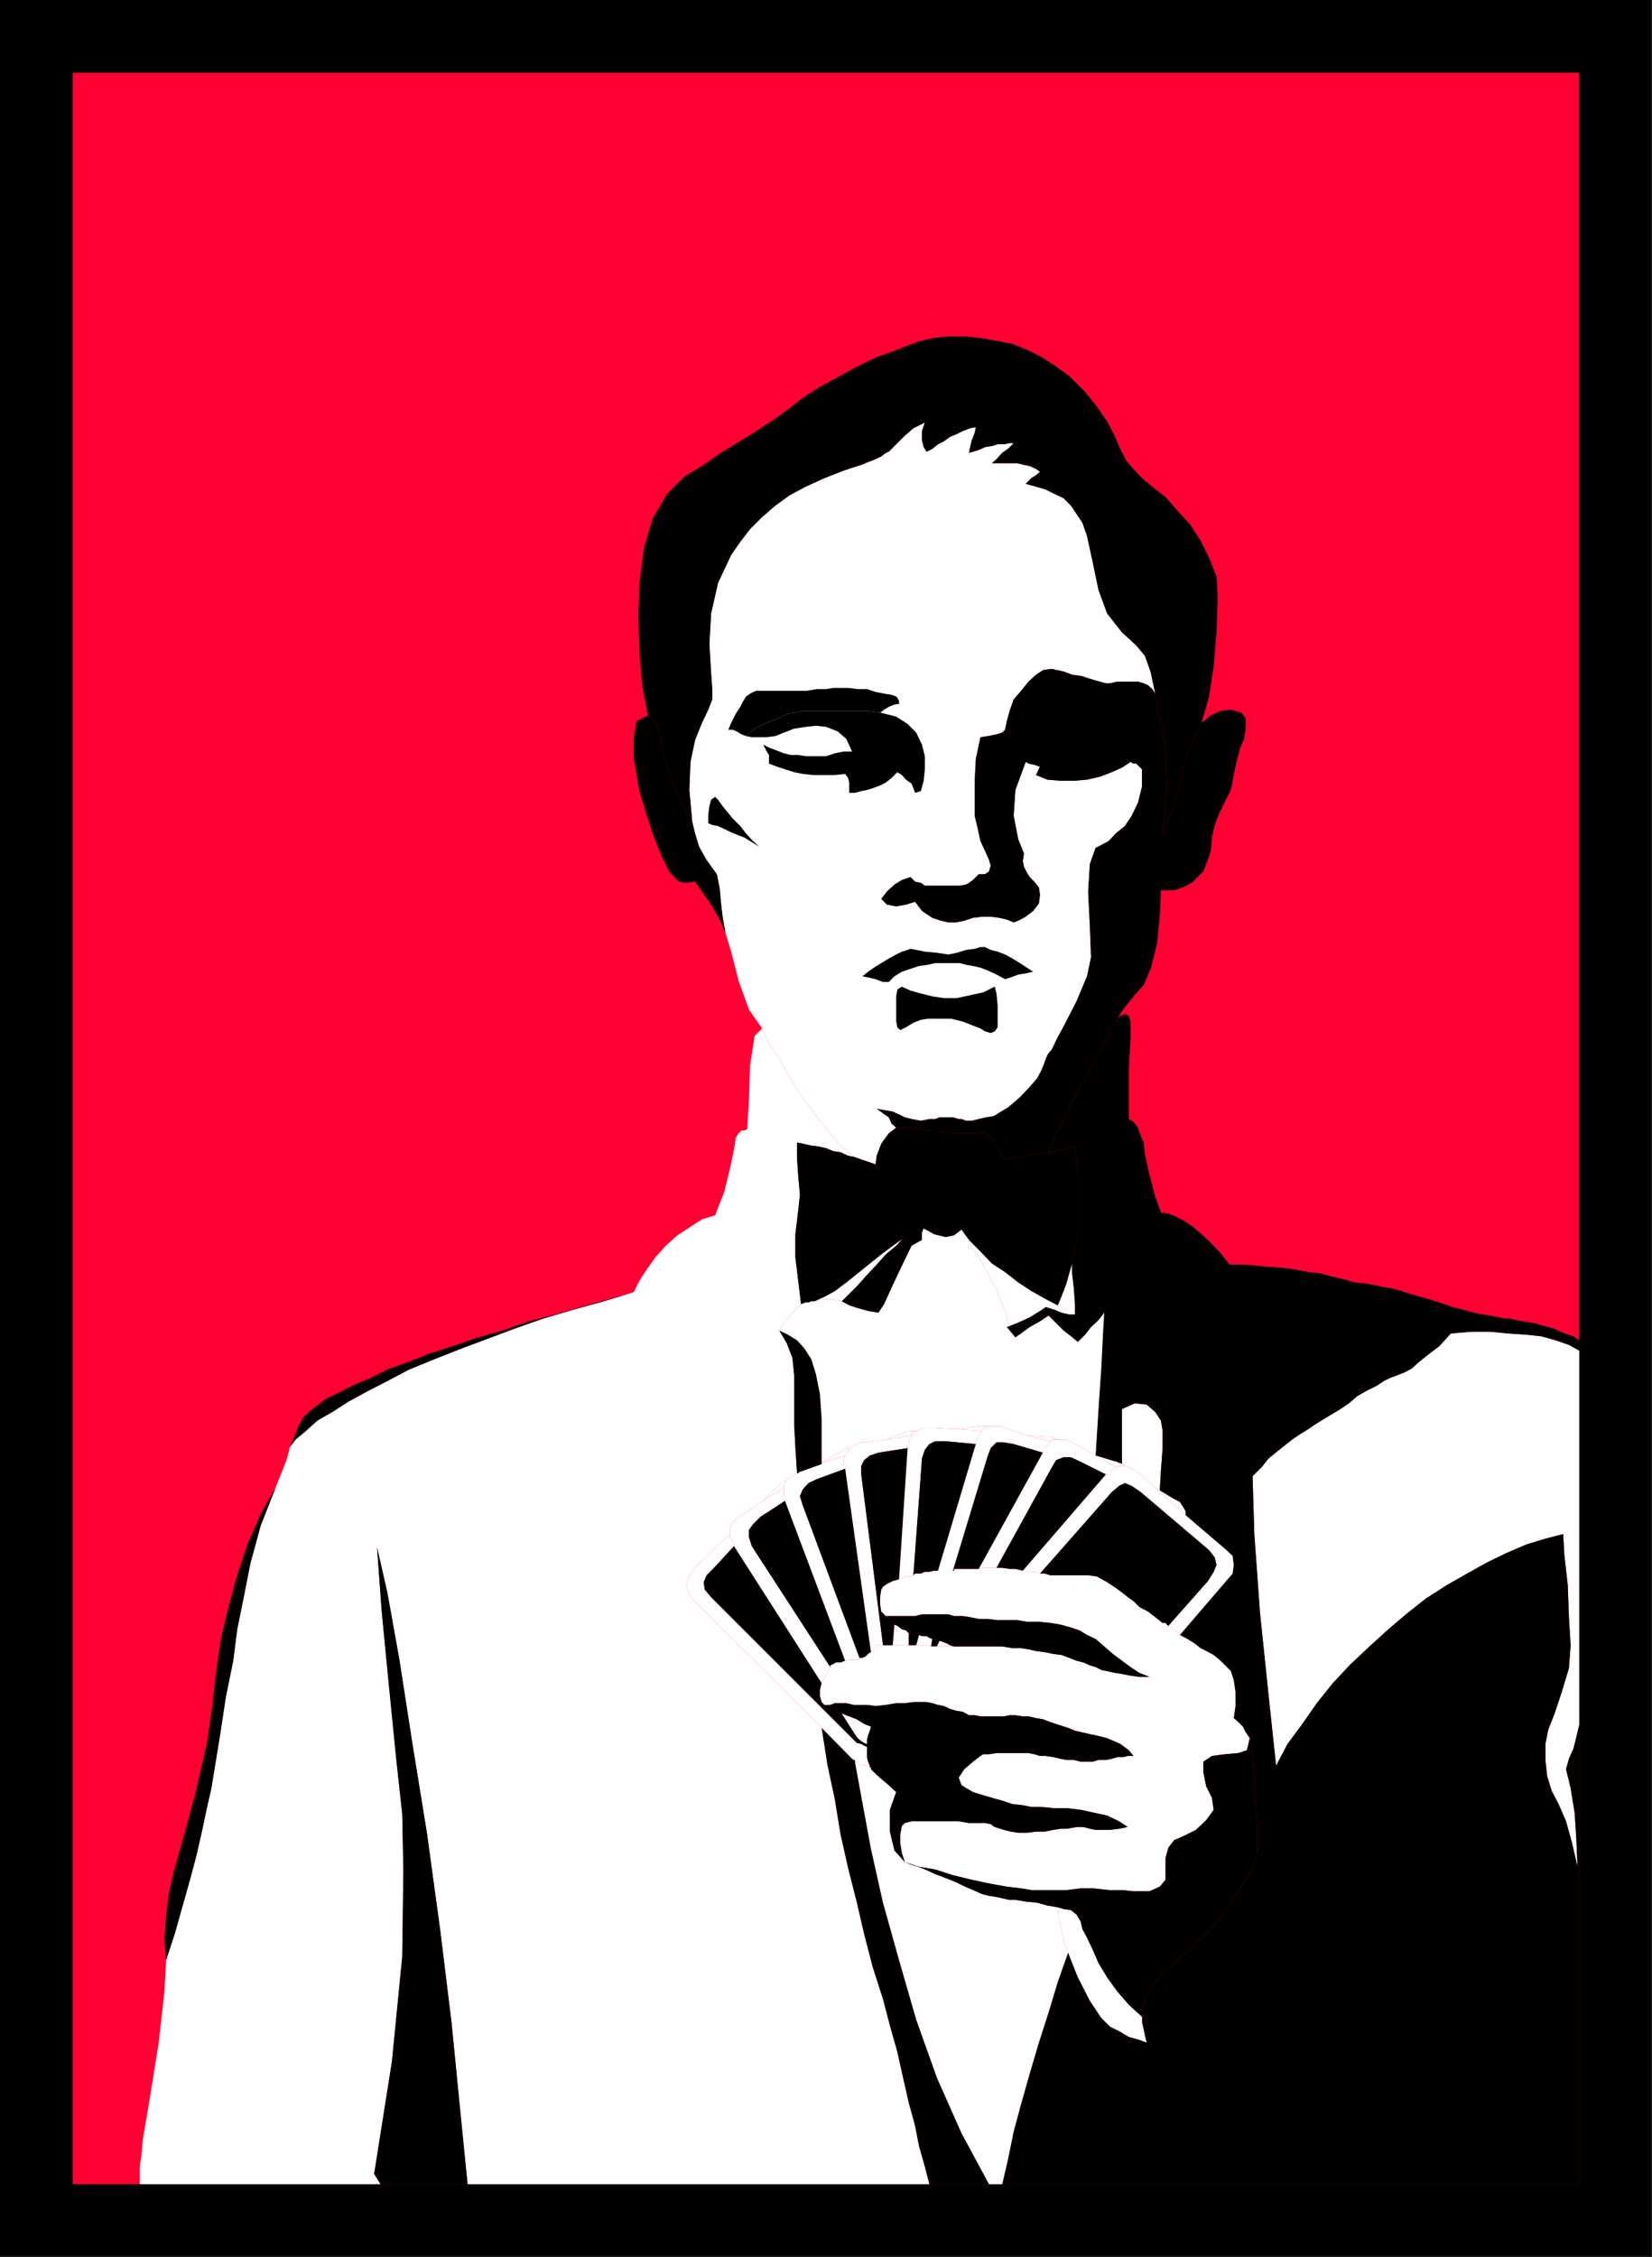 <?xml version="1.0" encoding="UTF-8" standalone="no"?>
<svg
   xmlns:ooo="http://xml.openoffice.org/svg/export"
   xmlns:dc="http://purl.org/dc/elements/1.1/"
   xmlns:cc="http://creativecommons.org/ns#"
   xmlns:rdf="http://www.w3.org/1999/02/22-rdf-syntax-ns#"
   xmlns:svg="http://www.w3.org/2000/svg"
   xmlns="http://www.w3.org/2000/svg"
   xmlns:sodipodi="http://sodipodi.sourceforge.net/DTD/sodipodi-0.dtd"
   xmlns:inkscape="http://www.inkscape.org/namespaces/inkscape"
   version="1.2"
   width="28.83mm"
   height="39.37mm"
   viewBox="0 0 2883 3937"
   preserveAspectRatio="xMidYMid"
   xml:space="preserve"
   id="svg213"
   sodipodi:docname="carddlr.svg"
   style="fill-rule:evenodd;stroke-width:28.222;stroke-linejoin:round"
   inkscape:version="0.92.5 (2060ec1f9f, 2020-04-08)"><rect x="0" y="0" width="2883" height="3937" fill="#333333" stroke="none"/><sodipodi:namedview
   pagecolor="#ffffff"
   bordercolor="#666666"
   borderopacity="1"
   objecttolerance="10"
   gridtolerance="10"
   guidetolerance="10"
   inkscape:pageopacity="0"
   inkscape:pageshadow="2"
   inkscape:window-width="664"
   inkscape:window-height="487"
   id="namedview215"
   showgrid="false"
   inkscape:zoom="0.2102413"
   inkscape:cx="54.500788"
   inkscape:cy="74.381101"
   inkscape:window-x="0"
   inkscape:window-y="0"
   inkscape:window-maximized="0"
   inkscape:current-layer="svg213" />
 <defs
   class="ClipPathGroup"
   id="defs8">
  <clipPath
   id="presentation_clip_path"
   clipPathUnits="userSpaceOnUse">
   <rect
   x="0"
   y="0"
   width="21000"
   height="29700"
   id="rect2" />
  </clipPath>
  <clipPath
   id="presentation_clip_path_shrink"
   clipPathUnits="userSpaceOnUse">
   <rect
   x="21"
   y="29"
   width="20958"
   height="29641"
   id="rect5" />
  </clipPath>
 </defs>
 <defs
   class="TextShapeIndex"
   id="defs12">
  <g
   ooo:slide="id1"
   ooo:id-list="id3"
   id="g10" />
 </defs>
 <defs
   class="EmbeddedBulletChars"
   id="defs44">
  <g
   id="bullet-char-template-57356"
   transform="matrix(4.8828125e-4,0,0,-4.8828125e-4,0,0)">
   <path
   d="M 580,1141 1163,571 580,0 -4,571 Z"
   id="path14"
   inkscape:connector-curvature="0" />
  </g>
  <g
   id="bullet-char-template-57354"
   transform="matrix(4.8828125e-4,0,0,-4.8828125e-4,0,0)">
   <path
   d="M 8,1128 H 1137 V 0 H 8 Z"
   id="path17"
   inkscape:connector-curvature="0" />
  </g>
  <g
   id="bullet-char-template-10146"
   transform="matrix(4.8828125e-4,0,0,-4.8828125e-4,0,0)">
   <path
   d="M 174,0 602,739 174,1481 1456,739 Z M 1358,739 309,1346 659,739 Z"
   id="path20"
   inkscape:connector-curvature="0" />
  </g>
  <g
   id="bullet-char-template-10132"
   transform="matrix(4.8828125e-4,0,0,-4.8828125e-4,0,0)">
   <path
   d="M 2015,739 1276,0 H 717 l 543,543 H 174 v 393 h 1086 l -543,545 h 557 z"
   id="path23"
   inkscape:connector-curvature="0" />
  </g>
  <g
   id="bullet-char-template-10007"
   transform="matrix(4.8828125e-4,0,0,-4.8828125e-4,0,0)">
   <path
   d="m 0,-2 c -7,16 -16,29 -25,39 l 381,530 c -94,256 -141,385 -141,387 0,25 13,38 40,38 9,0 21,-2 34,-5 21,4 42,12 65,25 l 27,-13 111,-251 280,301 64,-25 24,25 c 21,-10 41,-24 62,-43 C 886,937 835,863 770,784 769,783 710,716 594,584 L 774,223 c 0,-27 -21,-55 -63,-84 l 16,-20 C 717,90 699,76 672,76 641,76 570,178 457,381 L 164,-76 c -22,-34 -53,-51 -92,-51 -42,0 -63,17 -64,51 -7,9 -10,24 -10,44 0,9 1,19 2,30 z"
   id="path26"
   inkscape:connector-curvature="0" />
  </g>
  <g
   id="bullet-char-template-10004"
   transform="matrix(4.8828125e-4,0,0,-4.8828125e-4,0,0)">
   <path
   d="M 285,-33 C 182,-33 111,30 74,156 52,228 41,333 41,471 c 0,78 14,145 41,201 34,71 87,106 158,106 53,0 88,-31 106,-94 l 23,-176 c 8,-64 28,-97 59,-98 l 735,706 c 11,11 33,17 66,17 42,0 63,-15 63,-46 V 965 c 0,-36 -10,-64 -30,-84 L 442,47 C 390,-6 338,-33 285,-33 Z"
   id="path29"
   inkscape:connector-curvature="0" />
  </g>
  <g
   id="bullet-char-template-9679"
   transform="matrix(4.8828125e-4,0,0,-4.8828125e-4,0,0)">
   <path
   d="M 813,0 C 632,0 489,54 383,161 276,268 223,411 223,592 c 0,181 53,324 160,431 106,107 249,161 430,161 179,0 323,-54 432,-161 108,-107 162,-251 162,-431 0,-180 -54,-324 -162,-431 C 1136,54 992,0 813,0 Z"
   id="path32"
   inkscape:connector-curvature="0" />
  </g>
  <g
   id="bullet-char-template-8226"
   transform="matrix(4.8828125e-4,0,0,-4.8828125e-4,0,0)">
   <path
   d="m 346,457 c -73,0 -137,26 -191,78 -54,51 -81,114 -81,188 0,73 27,136 81,188 54,52 118,78 191,78 73,0 134,-26 185,-79 51,-51 77,-114 77,-187 0,-75 -25,-137 -76,-188 -50,-52 -112,-78 -186,-78 z"
   id="path35"
   inkscape:connector-curvature="0" />
  </g>
  <g
   id="bullet-char-template-8211"
   transform="matrix(4.8828125e-4,0,0,-4.8828125e-4,0,0)">
   <path
   d="M -4,459 H 1135 V 606 H -4 Z"
   id="path38"
   inkscape:connector-curvature="0" />
  </g>
  <g
   id="bullet-char-template-61548"
   transform="matrix(4.8828125e-4,0,0,-4.8828125e-4,0,0)">
   <path
   d="m 173,740 c 0,163 58,303 173,419 116,115 255,173 419,173 163,0 302,-58 418,-173 116,-116 174,-256 174,-419 0,-163 -58,-303 -174,-418 C 1067,206 928,148 765,148 601,148 462,206 346,322 231,437 173,577 173,740 Z"
   id="path41"
   inkscape:connector-curvature="0" />
  </g>
 </defs>
 <g
   id="g49"
   transform="translate(-9058,-12881)">
  <g
   id="id2"
   class="Master_Slide">
   <g
   id="bg-id2"
   class="Background" />
   <g
   id="bo-id2"
   class="BackgroundObjects" />
  </g>
 </g>
 <g
   class="SlideGroup"
   id="g211"
   transform="translate(-9058,-12881)">
  <g
   id="g209">
   <g
   id="container-id1">
    <g
   id="id1"
   class="Slide"
   clip-path="url(#presentation_clip_path)">
     <g
   class="Page"
   id="g205">
      <g
   class="Graphic"
   id="g203">
       <g
   id="id3">
        <rect
   class="BoundingBox"
   x="9058"
   y="12881"
   width="2883"
   height="3937"
   id="rect51"
   style="fill:none;stroke:none" />
        <defs
   id="defs56">
         <clipPath
   id="clip_path_1"
   clipPathUnits="userSpaceOnUse">
          <path
   d="m 9058,12881 h 2882 v 3936 H 9058 Z"
   id="path53"
   inkscape:connector-curvature="0" />
         </clipPath>
        </defs>
        <g
   clip-path="url(#clip_path_1)"
   id="g200">
         <path
   d="M 11941,16818 V 12881 H 9058 v 3937 z"
   id="path58"
   inkscape:connector-curvature="0"
   style="fill:#000000;stroke:none" />
         <path
   d="M 11814,16691 V 13008 H 9185 v 3683 z"
   id="path60"
   inkscape:connector-curvature="0"
   style="fill:#ff0033;stroke:none" />
         <path
   d="m 11021,15438 5,2 7,3 8,5 8,5 28,26 5,2 2,-35 3,-39 v -30 l -3,-18 -10,-15 -15,-13 -21,-2 -22,10 v 12 23 28 33 0 h 2 v 0 z"
   id="path62"
   inkscape:connector-curvature="0"
   style="fill:#ffffff;stroke:none" />
         <path
   d="m 10736,15026 15,23 15,25 16,28 15,28 10,26 8,20 2,15 -2,5 18,-7 22,-10 21,-13 7,-5 16,5 12,5 13,3 h 10 v -18 l -2,-28 -3,-26 v -17 l -5,17 -5,18 -8,21 -7,17 -23,-12 -23,-13 -23,-15 -23,-18 -23,-15 -20,-21 -18,-18 z"
   id="path64"
   inkscape:connector-curvature="0"
   style="fill:#ffffff;stroke:none" />
         <path
   d="m 11590,15207 -20,22 -21,16 -15,12 -12,11 -13,7 -13,5 -13,5 -10,5 -12,8 -16,8 -18,10 -15,13 -18,12 -17,10 -13,8 -13,8 -10,7 -13,8 -12,8 -13,10 -15,12 -16,13 -12,15 -16,16 3,101 10,138 15,144 13,122 20,-38 26,-35 25,-36 28,-35 31,-33 33,-31 33,-30 33,-28 33,-26 36,-23 35,-20 36,-20 33,-16 35,-15 33,-10 31,-8 2,36 6,53 2,56 3,49 -3,40 -13,43 -12,36 -11,28 -5,25 v 28 l 3,28 8,26 12,23 13,30 10,36 10,43 -2,-48 -3,-46 -7,-43 -8,-33 5,-18 8,-18 5,-20 5,-21 v -653 l -18,-10 -23,-8 -25,-7 -28,-3 -31,-2 -30,-3 h -33 z"
   id="path66"
   inkscape:connector-curvature="0"
   style="fill:#ffffff;stroke:none" />
         <path
   d="m 10492,15895 -224,-223 -10,-16 -3,-12 6,-15 12,-16 59,-56 v -10 l 5,-10 7,-8 11,-7 35,-23 23,-23 5,-5 5,-3 3,-2 5,-3 2,-2 5,-5 6,-3 5,-2 -3,-46 -2,-38 v -28 -21 -38 l -3,-30 -10,-26 -13,-22 10,-16 13,-15 10,-10 5,-5 -5,-41 -5,-41 v -40 l 5,-41 3,-28 -3,-33 -2,-30 v -28 l 10,2 13,3 15,2 13,3 12,5 13,2 13,6 10,2 -23,-20 -23,-26 -23,-30 -23,-31 -20,-33 -18,-30 -18,-28 -12,-26 -13,13 -8,51 -2,63 -3,49 -5,2 h -5 l -5,5 -5,8 -3,20 -7,33 -10,41 -16,41 -23,7 -20,13 -23,15 -20,18 -18,20 -15,21 -13,20 -10,20 -53,16 -54,15 -51,15 -51,18 -48,18 -48,18 -43,17 -44,18 -38,20 -35,18 -33,18 -28,18 -26,15 -20,18 -18,15 -10,13 -5,20 -8,21 -7,17 -5,13 -26,66 -18,66 -12,61 -11,54 -7,55 -13,64 -10,66 -10,61 -5,31 -8,35 -8,38 -10,44 -12,45 -13,46 -13,46 -15,46 -3,55 -10,89 -15,94 -13,77 -2,25 -3,20 v 16 15 h 420 l -3,-5 -3,-5 -2,-3 -3,-5 31,-196 18,-183 2,-150 -2,-99 -10,-91 -13,-130 -13,-134 -8,-110 18,79 21,117 22,142 26,160 23,168 20,163 15,152 13,130 h 806 l -8,-31 -10,-35 -7,-36 -11,-40 -10,-44 -10,-45 -13,-46 -12,-46 -18,-56 -15,-58 -13,-56 -15,-59 -13,-58 -10,-61 -13,-61 z"
   id="path68"
   inkscape:connector-curvature="0"
   style="fill:#ffffff;stroke:none" />
         <path
   d="m 10527,15151 13,-13 15,-15 16,-18 17,-18 16,-18 18,-15 12,-13 10,-7 -25,18 -23,17 -20,16 -21,17 -20,16 -20,15 -18,10 -18,8 13,-3 h 13 10 z"
   id="path70"
   inkscape:connector-curvature="0"
   style="fill:#ffffff;stroke:none" />
         <path
   d="m 10970,14116 2,-2 v -3 -2 -3 l -7,-2 -10,-6 -13,-5 -15,-7 h -16 l -12,7 -13,13 -8,8 h 13 l 13,-3 10,-2 h 8 10 l 12,2 h 13 z"
   id="path72"
   inkscape:connector-curvature="0"
   style="fill:#ffffff;stroke:none" />
         <path
   d="m 10548,14899 38,13 2,-15 8,-21 13,-18 13,-10 -8,-7 -5,-11 -10,-7 -11,-8 16,3 12,2 11,5 10,5 12,3 16,3 15,-3 h 10 l 8,-3 h 13 10 l 10,3 h 5 l 8,3 h 10 l 12,-3 13,-3 13,-2 13,-8 12,-7 21,-18 17,-18 13,-15 8,-15 5,-13 5,-13 8,-10 7,-15 15,-28 21,-41 18,-43 7,-33 -2,-54 -3,-61 3,-48 10,-28 10,-5 13,-7 12,-13 16,-13 12,-18 11,-23 7,-28 v -30 l -5,-5 -5,-5 h -5 l -5,-3 -15,10 -18,8 -21,8 -22,5 -23,2 h -23 l -23,-2 -20,-8 7,-15 h -2 l -8,-3 -10,-2 -5,-3 -18,49 -3,45 8,41 10,25 -2,13 2,10 5,10 5,8 8,8 8,10 2,13 -2,15 -10,13 -13,10 -13,7 -8,3 -12,-5 -13,-3 -15,-2 h -15 l -16,2 -15,5 -15,3 h -13 l -13,-3 -15,-5 -18,-12 -12,-16 -16,5 -17,3 -16,-3 -10,-10 10,-13 13,-12 13,-8 15,-5 8,8 10,2 7,5 h 11 12 21 17 l 11,-2 5,-3 7,-5 5,-5 5,-5 h 11 l 7,-5 3,-10 -3,-10 -7,-16 -8,-17 -5,-23 -5,-21 v -25 -36 l 2,-38 8,-38 13,-2 15,-3 10,-3 5,-5 3,-15 5,-18 7,-20 13,-15 13,-16 13,-12 12,-8 13,-2 h 3 2 l 5,2 h 3 l 12,3 13,5 15,2 16,5 10,3 7,2 11,3 h 7 l 13,-3 h 10 13 13 l 10,3 7,3 8,7 5,8 -8,-38 -10,-28 -15,-18 -25,-23 -26,-33 -15,-41 -10,-48 -10,-46 -8,-23 -10,-15 -10,-15 -13,-13 -15,-7 -16,-8 -17,-5 -18,-5 5,-5 5,-5 8,-5 7,-6 -7,-5 -11,-5 -10,-2 -12,-3 h -11 -12 -11 -10 l 8,-7 10,-11 10,-7 10,-10 h -7 l -10,2 h -11 l -10,3 -12,2 -11,5 -10,3 -7,2 2,-10 3,-12 5,-13 2,-10 -10,2 -13,5 -10,5 -12,5 -11,8 -10,5 -10,8 -10,5 -5,-8 -3,-12 v -16 l 5,-15 -20,10 -15,13 -13,13 -10,10 -5,5 -5,2 -8,6 -10,5 -13,5 -12,5 -16,5 -15,5 -33,13 -33,15 -28,15 -25,18 -23,20 -21,21 -17,22 -16,23 -23,49 -12,53 -3,53 3,51 2,28 v 18 l -7,18 -11,23 -12,30 -8,38 -2,49 5,55 5,21 7,23 13,23 18,25 5,25 2,23 3,26 5,28 10,33 13,51 18,50 23,33 12,26 18,28 18,30 20,33 23,31 23,30 23,26 z"
   id="path74"
   inkscape:connector-curvature="0"
   style="fill:#ffffff;stroke:none" />
         <path
   d="m 10799,14673 -5,7 -7,3 -10,-3 -8,-5 -13,-5 -18,-7 -20,-5 h -23 -18 l -12,2 -13,5 -13,8 -10,5 -5,-5 -2,-10 v -10 -16 -18 l 2,-12 8,-5 15,7 18,5 20,5 20,3 h 23 l 23,-5 23,-5 20,-10 3,12 2,21 v 20 z"
   id="path76"
   inkscape:connector-curvature="0"
   style="fill:#ffffff;stroke:none" />
         <path
   d="m 10647,14536 10,2 15,3 21,2 20,3 15,-3 16,-5 15,-2 10,-3 h 8 l 10,5 12,3 13,5 13,7 13,8 12,8 11,7 -13,3 -13,2 -13,5 -10,3 -15,-8 -15,-7 -13,-5 -13,-3 -12,-2 -11,-3 h -10 -10 -10 -13 l -13,3 -15,2 -15,5 -15,5 -13,8 -10,10 h -10 l -13,-5 -13,-3 -10,-2 10,-8 10,-7 13,-8 13,-8 13,-7 10,-5 10,-3 z"
   id="path78"
   inkscape:connector-curvature="0"
   style="fill:#ffffff;stroke:none" />
         <path
   d="m 10294,14317 v -15 l 2,-15 3,-11 7,-5 5,5 8,11 8,10 10,12 13,13 10,13 12,13 11,10 -13,-8 -13,-8 -13,-5 -12,-5 -10,-5 -11,-5 -10,-2 z"
   id="path80"
   inkscape:connector-curvature="0"
   style="fill:#ffffff;stroke:none" />
         <path
   d="m 10400,14213 v -8 -7 l -5,-8 -5,-10 10,5 13,5 13,5 12,3 h 13 l 13,2 h 10 10 16 l 15,-5 15,-3 h 15 l -10,-22 -15,-13 -20,-8 -18,-2 -18,2 -20,3 -18,7 -15,6 -16,2 h -12 -13 l -10,-2 -8,-3 -8,-5 -7,-3 h -8 l 5,-12 8,-16 8,-12 5,-10 5,-8 7,-5 10,-5 h 13 10 13 18 18 17 l 18,-3 h 16 l 12,-2 h 13 13 l 17,2 h 16 l 15,5 15,3 13,2 8,3 2,2 3,6 v 5 h -3 l -8,2 -7,3 -8,5 -7,5 28,7 20,13 15,15 10,21 5,20 v 23 l -2,20 -5,18 -10,3 -6,-16 -10,-7 -7,-8 -8,-5 -10,10 -10,8 -10,5 -13,5 -10,3 -10,2 -11,3 h -10 v -11 -7 l -2,-8 -5,-7 -18,2 h -18 -20 l -18,-2 -15,-3 -16,-5 -15,-5 z"
   id="path82"
   inkscape:connector-curvature="0"
   style="fill:#ffffff;stroke:none" />
         <path
   d="m 10863,14187 18,5 20,3 h 21 l 20,-3 20,-2 21,-5 15,-5 13,-5 -8,-8 -10,-8 -10,-7 -11,-5 -12,-5 -11,-5 -10,-3 h -7 l -18,5 -20,10 -18,18 z"
   id="path84"
   inkscape:connector-curvature="0"
   style="fill:#ffffff;stroke:none" />
         <path
   d="m 10212,14185 8,25 13,38 17,39 16,27 -5,-55 2,-49 8,-38 12,-30 11,-23 7,-18 v -18 l -2,-28 -3,-51 3,-53 12,-53 23,-49 16,-23 17,-22 21,-21 23,-20 25,-18 28,-15 33,-15 33,-13 15,-5 16,-5 12,-5 13,-5 10,-5 8,-6 5,-2 5,-5 10,-10 13,-13 15,-13 20,-10 -5,15 v 16 l 3,12 5,8 10,-5 10,-8 10,-5 11,-8 12,-5 10,-5 13,-5 10,-2 -2,10 -5,13 -3,12 -2,10 7,-2 10,-3 11,-5 12,-2 10,-3 h 11 l 10,-2 h 7 l -10,10 -10,7 -10,11 -8,7 h 10 11 12 11 l 12,3 10,2 11,5 7,5 -7,6 -8,5 -5,5 -5,5 18,5 17,5 16,8 15,7 13,13 10,15 10,15 8,23 10,46 10,48 15,41 26,33 25,23 15,18 10,28 8,38 8,43 10,53 2,69 -7,81 18,-45 12,-41 8,-38 8,-26 7,-15 5,-13 5,-7 5,-10 13,-46 8,-53 5,-59 2,-63 -2,-34 -13,-33 -15,-30 -18,-28 -23,-25 -20,-23 -23,-18 -18,-15 -15,-16 -13,-15 -10,-20 -10,-23 -13,-25 -18,-26 -20,-25 -28,-28 -25,-18 -23,-15 -26,-13 -25,-10 -26,-5 -27,-5 -28,-3 h -33 l -26,3 -28,7 -33,13 -36,13 -35,17 -33,18 -33,18 -28,18 -23,18 -20,15 -23,15 -23,15 -26,16 -28,17 -30,21 -33,20 -31,31 -25,43 -15,51 -8,61 -2,61 2,61 5,58 10,51 8,5 8,13 5,18 z"
   id="path86"
   inkscape:connector-curvature="0"
   style="fill:#000000;stroke:none" />
         <path
   d="m 10594,14124 7,-5 8,-5 7,-3 8,-2 h 3 v -5 l -3,-6 -2,-2 -8,-3 -13,-2 -15,-3 -15,-5 h -16 l -17,-2 h -13 -13 l -12,2 h -16 l -18,3 h -17 -18 -18 -13 -10 -13 l -10,5 -7,5 -5,8 -5,10 -8,12 -8,16 -5,12 h 8 l 7,3 8,5 8,3 15,-13 20,-10 21,-8 17,-8 13,-2 15,-3 h 18 21 22 23 26 z"
   id="path88"
   inkscape:connector-curvature="0"
   style="fill:#000000;stroke:none" />
         <path
   d="m 10774,14856 -13,2 h -12 -13 -13 l -12,-2 h -11 l -10,-3 h -7 l -16,-2 -15,-3 h -18 -12 l -13,10 -13,18 -8,21 -2,15 -38,-13 -10,-2 -13,-6 -13,-2 -12,-5 -13,-3 -15,-2 -13,-3 -10,-2 v 28 l 2,30 3,33 -3,28 -5,41 v 40 l 5,41 5,41 8,-3 h 5 l 5,-2 h 5 l 18,-8 18,-10 20,-15 20,-16 21,-17 20,-16 23,-17 25,-18 -10,7 -12,13 -18,15 -16,18 -17,18 -16,18 -15,15 -13,13 13,7 15,5 18,5 18,3 10,-15 15,-33 18,-38 15,-31 18,-10 v -3 -5 -5 l 3,-7 18,10 20,5 15,-3 13,-10 15,20 18,18 20,21 23,15 23,18 23,15 23,13 23,12 7,-17 8,-21 5,-18 5,-17 10,-51 v -54 -50 l -5,-49 -46,10 -78,11 -11,-18 -7,-13 -10,-10 z"
   id="path90"
   inkscape:connector-curvature="0"
   style="fill:#000000;stroke:none" />
         <path
   d="m 9472,15723 11,-54 12,-61 18,-66 26,-66 -26,46 -23,53 -18,54 -15,55 -13,54 -7,46 -5,40 -3,31 -10,68 -20,87 -23,84 -15,53 -8,36 -5,40 -3,41 3,36 15,-46 13,-46 13,-46 12,-45 10,-44 8,-38 8,-35 5,-31 10,-61 10,-66 13,-64 z"
   id="path92"
   inkscape:connector-curvature="0"
   style="fill:#000000;stroke:none" />
         <path
   d="m 10164,15135 -46,13 -46,13 -45,13 -46,12 -46,16 -43,12 -43,15 -41,13 -38,15 -36,13 -30,15 -31,13 -25,13 -21,10 -17,13 -13,10 -10,10 -8,15 -7,18 -8,18 10,-13 18,-15 20,-18 26,-15 28,-18 33,-18 35,-18 38,-20 44,-18 43,-17 48,-18 48,-18 51,-18 51,-15 54,-15 z"
   id="path94"
   inkscape:connector-curvature="0"
   style="fill:#000000;stroke:none" />
         <path
   d="m 9760,16045 2,99 -2,150 -18,183 -31,196 3,5 2,3 3,5 3,5 h 152 l -13,-130 -15,-152 -20,-163 -23,-168 -26,-160 -22,-142 -21,-117 -18,-79 8,110 13,134 13,130 z"
   id="path96"
   inkscape:connector-curvature="0"
   style="fill:#000000;stroke:none" />
         <path
   d="m 11570,15153 -23,-7 -28,-8 -25,-8 -26,-5 -25,-5 -21,-2 -17,-5 -13,-3 -13,-3 -18,-5 -20,-2 -25,-5 -26,-3 -28,-2 -30,-3 h -28 l -16,-20 -17,-18 -16,-15 -15,-13 -15,-10 -15,-8 -13,-5 -13,-2 -10,-28 -10,-38 -8,-36 -2,-20 -5,-11 -5,-15 -8,-10 -8,-5 v -38 -51 l 3,-51 v -30 l -3,-10 -5,-3 -10,3 -5,5 -8,12 -12,26 -18,33 -21,38 -22,38 -18,36 -13,30 -8,20 46,-10 5,49 v 50 54 l -10,51 v 17 l 3,26 2,28 v 18 h -10 l -13,-3 -12,-5 -16,-5 -7,5 -21,13 -22,10 -18,7 15,18 10,-7 15,-11 18,-10 15,-10 13,13 13,13 13,10 12,10 13,-13 10,-13 13,-12 10,-13 -2,33 -3,61 -5,74 -5,81 33,10 h 2 l 6,3 h 2 l 3,2 v -33 -28 -23 -12 l 22,-10 21,2 15,13 10,15 3,18 v 30 l -3,39 -2,35 25,15 10,5 5,8 5,8 v 7 l 69,59 13,12 2,16 -2,15 -13,15 -79,92 13,7 13,8 10,8 10,5 13,7 12,10 11,11 7,7 5,16 3,20 v 25 l -3,21 8,7 8,8 5,10 7,10 5,33 5,61 3,64 v 40 l -5,21 -13,25 -18,26 -17,28 -11,15 -10,13 -15,15 -13,12 -15,16 -18,12 -15,16 -15,12 -3,5 -5,3 -2,5 -5,5 v 0 3 h -3 v 2 l -3,3 v 2 l -2,5 -3,3 v 0 3 h -2 v 2 l -3,3 v 2 5 3 l -2,2 v 0 0 3 l -3,2 v 5 3 5 13 l 3,13 2,10 3,12 -13,-5 -18,-5 -17,-10 -16,-8 -15,-15 -20,-30 -21,-41 -17,-43 -18,51 -16,53 -17,53 -16,54 -15,53 -13,48 -10,49 -10,43 h 1007 v -801 l -5,21 -5,20 -8,18 -5,18 8,33 7,43 3,46 2,48 -10,-43 -10,-36 -13,-30 -12,-23 -8,-26 -3,-28 v -28 l 5,-25 11,-28 12,-36 13,-43 3,-40 -3,-49 -2,-56 -6,-53 -2,-36 -31,8 -33,10 -35,15 -33,16 -36,20 -35,20 -36,23 -33,26 -33,28 -33,30 -33,31 -31,33 -28,35 -25,36 -26,35 -20,38 -13,-122 -15,-144 -10,-138 -3,-101 16,-16 12,-15 16,-13 15,-12 13,-10 12,-8 13,-8 10,-7 13,-8 13,-8 17,-10 18,-12 15,-13 18,-10 16,-8 12,-8 10,-5 13,-5 13,-5 13,-7 12,-11 15,-12 21,-16 20,-22 36,-3 h 33 l 30,3 31,2 28,3 25,7 23,8 18,10 v -18 l -10,-7 -16,-5 -17,-8 -18,-5 -18,-5 -18,-3 -12,-2 -11,-3 h -10 l -10,-2 -13,-3 -15,-2 -15,-3 -18,-5 -20,-5 z"
   id="path98"
   inkscape:connector-curvature="0"
   style="fill:#000000;stroke:none" />
         <path
   d="m 10545,15949 -53,-54 10,64 13,61 10,61 13,58 15,59 13,56 15,58 18,56 12,46 13,46 10,45 10,44 11,40 7,36 10,35 8,31 h 104 l -48,-89 -43,-97 -36,-101 -30,-104 -28,-100 -21,-94 -15,-81 -13,-71 v -3 h -2 v 0 z"
   id="path100"
   inkscape:connector-curvature="0"
   style="fill:#000000;stroke:none" />
         <path
   d="m 10492,15435 v -5 -5 -5 -5 -58 l -3,-44 -7,-35 -8,-26 -13,-20 -12,-13 -16,-10 -15,-7 13,22 10,26 3,30 v 38 21 28 l 2,38 3,46 h 2 l 3,-3 v 0 h 2 z"
   id="path102"
   inkscape:connector-curvature="0"
   style="fill:#000000;stroke:none" />
         <path
   d="m 10736,15026 -13,10 -15,3 -20,-5 -18,-10 -3,7 v 5 5 3 l -18,10 -15,31 -18,38 -15,33 -10,15 -18,-3 -18,-5 -15,-5 -13,-7 -12,-3 h -10 -13 l -13,3 h -5 l -5,2 h -5 l -8,3 -5,5 -10,10 -13,15 -10,16 15,7 16,10 12,13 13,20 8,26 7,35 3,44 v 58 5 5 5 5 -2 l 30,-18 5,-3 6,-2 2,-3 h 5 l 5,-2 8,-5 8,-3 h 10 l 35,-5 33,-13 5,-2 h 5 6 5 l 5,-3 5,-2 h 7 11 l 40,2 36,-5 h 5 5 3 5 7 8 8 l 7,3 38,13 36,2 h 5 l 5,3 h 5 l 5,2 h 5 8 l 8,5 7,3 36,20 v 0 l 5,-81 5,-74 3,-61 2,-33 -10,13 -13,12 -10,13 -13,13 -12,-10 -13,-10 -13,-13 -13,-13 -15,10 -18,10 -15,11 -10,7 -15,-18 2,-5 -2,-15 -8,-20 -10,-26 -15,-28 -16,-28 -15,-25 z"
   id="path104"
   inkscape:connector-curvature="0"
   style="fill:#ffffff;stroke:none" />
         <path
   d="m 10904,16208 -18,-3 -18,-5 -20,-2 -18,-3 h -10 l -10,-2 -13,-3 -13,-2 -12,-3 -11,-5 -12,-5 -11,-5 -10,-5 -12,-5 -13,-5 -13,-5 -13,-6 -12,-5 -16,-5 -12,-5 -18,-20 -8,-33 v -38 l 11,-31 -13,-12 -13,-11 -8,-7 -10,-10 v 0 -3 h -2 v -3 h -5 -8 l -5,-2 -8,-5 13,71 15,81 21,94 28,100 30,104 36,101 43,97 48,89 h 23 l 10,-43 10,-49 13,-48 15,-53 16,-54 17,-53 16,-53 18,-51 -6,-15 -5,-21 -5,-23 z"
   id="path106"
   inkscape:connector-curvature="0"
   style="fill:#ffffff;stroke:none" />
         <path
   d="m 10266,14314 -16,-27 -17,-39 -13,-38 -8,-25 -2,-20 -5,-18 -8,-13 -8,-5 -20,10 -5,28 v 36 l 5,30 5,28 10,33 13,41 15,38 15,30 16,16 12,2 16,-2 12,17 16,23 15,26 10,23 -5,-28 -3,-26 -2,-23 -5,-25 -18,-25 -13,-23 -7,-23 z"
   id="path108"
   inkscape:connector-curvature="0"
   style="fill:#000000;stroke:none" />
         <path
   d="m 10294,14317 7,3 10,2 11,5 10,5 12,5 13,5 13,8 13,8 -11,-10 -12,-13 -10,-13 -13,-13 -10,-12 -8,-10 -8,-11 -5,-5 -7,5 -3,11 -2,15 z"
   id="path110"
   inkscape:connector-curvature="0"
   style="fill:#000000;stroke:none" />
         <path
   d="m 10609,14594 10,-10 13,-8 15,-5 15,-5 15,-2 13,-3 h 13 10 10 10 l 11,3 12,2 13,3 13,5 15,7 15,8 10,-3 13,-5 13,-2 13,-3 -11,-7 -12,-8 -13,-8 -13,-7 -13,-5 -12,-3 -10,-5 h -8 l -10,3 -15,2 -16,5 -15,3 -20,-3 -21,-2 -15,-3 -10,-2 -5,2 -10,3 -10,5 -13,7 -13,8 -13,8 -10,7 -10,8 10,2 13,3 13,5 z"
   id="path112"
   inkscape:connector-curvature="0"
   style="fill:#000000;stroke:none" />
         <path
   d="m 10632,14602 -8,5 -2,12 v 18 16 10 l 2,10 5,5 10,-5 13,-8 13,-5 12,-2 h 18 23 l 20,5 18,7 13,5 8,5 10,3 7,-3 5,-7 v -18 -20 l -2,-21 -3,-12 -20,10 -23,5 -23,5 h -23 l -20,-3 -20,-5 -18,-5 z"
   id="path114"
   inkscape:connector-curvature="0"
   style="fill:#000000;stroke:none" />
         <path
   d="m 10540,14264 h 10 l 11,-3 10,-2 10,-3 13,-5 10,-5 10,-8 10,-10 8,5 7,8 10,7 6,16 10,-3 5,-18 2,-20 v -23 l -5,-20 -10,-21 -15,-15 -20,-13 -28,-7 -23,-3 h -26 -23 -22 -21 -18 l -15,3 -13,2 -17,8 -21,8 -20,10 -15,13 10,2 h 13 12 l 16,-2 15,-6 18,-7 20,-3 18,-2 18,2 20,8 15,13 10,22 h -15 l -15,3 -15,5 h -16 -10 -10 l -13,-2 h -13 l -12,-3 -13,-5 -13,-5 -10,-5 5,10 5,8 v 7 8 l 13,5 15,5 16,5 15,3 18,2 h 20 18 l 18,-2 5,7 2,8 v 7 z"
   id="path116"
   inkscape:connector-curvature="0"
   style="fill:#000000;stroke:none" />
         <path
   d="m 11087,14337 7,-81 -2,-69 -10,-53 -8,-43 -5,-8 -8,-7 -7,-3 -10,-3 h -13 -13 -10 l -13,3 h -7 l -11,-3 -7,-2 -10,-3 -16,-5 -15,-2 -13,-5 -12,-3 h -3 l -5,-2 h -2 -3 l -13,2 -12,8 -13,12 -13,16 -13,15 -7,20 -5,18 -3,15 -5,5 -10,3 -15,3 -13,2 -8,38 -2,38 v 36 25 l 5,21 5,23 8,17 7,16 3,10 -3,10 -7,5 h -11 l -5,5 -5,5 -7,5 -5,3 -11,2 h -17 -21 -12 -11 l -7,-5 -10,-2 -8,-8 -15,5 -13,8 -13,12 -10,13 10,10 16,3 17,-3 16,-5 12,16 18,12 15,5 13,3 h 13 l 15,-3 15,-5 16,-2 h 15 l 15,2 13,3 12,5 8,-3 13,-7 13,-10 10,-13 2,-15 -2,-13 -8,-10 -8,-8 -5,-8 -5,-10 -2,-10 2,-13 -10,-25 -8,-41 3,-45 18,-49 5,3 10,2 8,3 h 2 l -7,15 20,8 23,2 h 23 l 23,-2 22,-5 21,-8 18,-8 15,-10 5,3 h 5 l 5,5 5,5 v 30 l -7,28 -11,23 -12,18 -16,13 -12,13 -13,7 -10,5 -10,28 -3,48 3,61 2,54 -7,33 -18,43 -21,41 -15,28 -7,15 -8,10 -5,13 -5,13 -8,15 -13,15 -17,18 -21,18 -12,7 -13,8 -13,2 -13,3 -12,3 h -10 l -8,-3 h -5 l -10,-3 h -10 -13 l -8,3 h -10 l -15,3 -16,-3 -12,-3 -10,-5 -11,-5 -12,-2 -16,-3 11,8 10,7 5,11 8,7 h 12 18 l 15,3 16,2 h 7 l 10,3 h 11 l 12,2 h 13 13 12 l 13,-2 8,5 10,10 7,13 11,18 78,-11 8,-20 13,-30 18,-36 22,-38 21,-38 18,-33 12,-26 8,-12 8,-13 10,-13 12,-15 16,-18 12,-28 11,-43 5,-48 2,-46 h 23 l 15,-5 16,-8 10,-10 10,-10 5,-13 5,-13 3,-10 2,-23 5,-22 8,-21 10,-20 10,-20 5,-26 5,-23 6,-23 7,-17 3,-18 v -18 l -8,-10 -18,-5 -18,2 -17,8 -16,13 -5,10 -5,7 -5,13 -7,15 -8,26 -8,38 -12,41 z"
   id="path118"
   inkscape:connector-curvature="0"
   style="fill:#000000;stroke:none" />
         <path
   d="m 10927,14086 15,7 13,5 10,6 7,2 v 3 2 3 l -2,2 -13,-5 h -13 l -12,-2 h -10 -8 l -10,2 -13,3 h -13 l 8,-8 13,-13 12,-7 z"
   id="path120"
   inkscape:connector-curvature="0"
   style="fill:#000000;stroke:none" />
         <path
   d="m 10863,14187 13,-20 18,-18 20,-10 18,-5 h 7 l 10,3 11,5 12,5 11,5 10,7 10,8 8,8 -13,5 -15,5 -21,5 -20,2 -20,3 h -21 l -20,-3 z"
   id="path122"
   inkscape:connector-curvature="0"
   style="fill:#000000;stroke:none" />
         <path
   d="m 10431,15463 -5,3 -3,2 -5,3 -5,5 -23,23 36,-23 v -3 l 2,-5 v -2 z"
   id="path124"
   inkscape:connector-curvature="0"
   style="fill:#ffffff;stroke:none" />
         <path
   d="m 10571,15928 -5,-2 -5,-3 -8,-2 -5,-5 -249,-249 -11,-13 -2,-13 5,-12 13,-13 35,-38 v -3 l -2,-5 -3,-5 -2,-3 v -5 l -59,56 -12,16 -6,15 3,12 10,16 224,223 53,54 3,2 v 0 h 2 v 3 l 8,5 5,2 h 8 5 l -3,-7 -2,-8 v -7 z"
   id="path126"
   inkscape:connector-curvature="0"
   style="fill:#ffffff;stroke:none" />
         <path
   d="m 10339,15578 -35,38 -13,13 -5,12 2,13 11,13 249,249 5,5 8,2 5,3 5,2 v -2 0 -3 0 l -5,-2 -5,-3 -6,-5 -5,-7 -23,-36 -7,-5 -8,-3 -7,-5 -8,-2 -5,-5 -3,-11 v -10 l 3,-12 z"
   id="path128"
   inkscape:connector-curvature="0"
   style="fill:#000000;stroke:none" />
         <path
   d="m 10540,15407 h -5 l -2,3 -6,2 -5,3 -30,18 41,-13 2,-2 3,-6 v -2 z"
   id="path130"
   inkscape:connector-curvature="0"
   style="fill:#ffffff;stroke:none" />
         <path
   d="m 10339,15575 v 3 l 153,239 5,-8 3,-8 5,-7 2,-5 -137,-211 -5,-16 v -12 l 7,-10 13,-13 43,-28 v -3 l -2,-5 v -5 -5 -5 l -36,23 -35,23 -11,7 -7,8 -5,10 v 10 5 l 2,3 3,5 z"
   id="path132"
   inkscape:connector-curvature="0"
   style="fill:#ffffff;stroke:none" />
         <path
   d="m 10550,15906 5,7 6,5 5,3 5,2 v -7 l 2,-8 3,-8 2,-7 -12,-5 -13,-8 -13,-5 -13,-5 z"
   id="path134"
   inkscape:connector-curvature="0"
   style="fill:#ffffff;stroke:none" />
         <path
   d="m 10428,15499 -43,28 -13,13 -7,10 v 12 l 5,16 137,211 v 0 0 0 -3 l 5,-2 5,-3 h 8 l 8,-3 z"
   id="path136"
   inkscape:connector-curvature="0"
   style="fill:#000000;stroke:none" />
         <path
   d="m 10660,15377 h -5 -6 -5 l -5,2 -33,13 43,-7 v -3 l 3,-3 5,-2 z"
   id="path138"
   inkscape:connector-curvature="0"
   style="fill:#ffffff;stroke:none" />
         <path
   d="m 10428,15496 v 3 l 105,279 7,-2 h 8 5 2 3 v -3 0 0 l -99,-266 -5,-16 5,-12 10,-11 15,-7 49,-18 v -3 l -3,-7 v -5 -3 l 3,-5 -41,13 v 2 l -36,13 h -2 v 0 l -3,3 h -2 l -5,2 -6,3 -5,5 -2,2 -3,3 v 2 l -2,5 v 3 5 5 5 z"
   id="path140"
   inkscape:connector-curvature="0"
   style="fill:#ffffff;stroke:none" />
         <path
   d="m 10533,15443 -49,18 -15,7 -10,11 -5,12 5,16 99,266 h 5 l 5,-2 5,-5 5,-3 z"
   id="path142"
   inkscape:connector-curvature="0"
   style="fill:#000000;stroke:none" />
         <path
   d="m 10782,15369 h -5 -3 -5 -5 l -36,5 44,3 2,-3 3,-2 h 2 z"
   id="path144"
   inkscape:connector-curvature="0"
   style="fill:#ffffff;stroke:none" />
         <path
   d="m 10533,15420 -3,5 v 3 5 l 3,7 v 3 l 45,320 3,-2 2,-3 3,-2 2,-3 v -2 h 3 5 3 l -38,-298 v -15 l 5,-10 10,-8 15,-5 51,-8 v -2 l 2,-5 v -5 l 3,-5 2,-5 -43,7 -35,5 h -10 l -8,3 -8,5 -5,2 -2,3 v 2 l -3,6 z"
   id="path146"
   inkscape:connector-curvature="0"
   style="fill:#ffffff;stroke:none" />
         <path
   d="m 10642,15407 -51,8 -15,5 -10,8 -5,10 v 15 l 38,298 h 5 5 2 5 l 3,-36 -3,-5 -5,-3 -2,-5 -5,-2 -8,-8 -2,-13 v -12 l 2,-13 3,-5 7,-5 10,-5 11,-3 z"
   id="path148"
   inkscape:connector-curvature="0"
   style="fill:#000000;stroke:none" />
         <path
   d="m 10906,15392 -5,-2 h -5 l -5,-3 h -5 l -36,-2 41,10 5,-3 h 3 5 z"
   id="path150"
   inkscape:connector-curvature="0"
   style="fill:#ffffff;stroke:none" />
         <path
   d="m 10649,15385 -2,5 -3,5 v 5 l -2,5 v 2 l -15,229 5,-2 7,-3 h 8 l 5,-2 15,-204 5,-15 8,-10 10,-5 h 18 l 53,5 v -5 l 3,-5 2,-5 3,-3 3,-5 -44,-3 -40,-2 h -11 -7 l -5,2 -5,3 h -3 l -5,2 -3,3 z"
   id="path152"
   inkscape:connector-curvature="0"
   style="fill:#ffffff;stroke:none" />
         <path
   d="m 10619,15715 -3,36 h 8 8 5 7 v -21 l -5,-5 -7,-2 -8,-6 z"
   id="path154"
   inkscape:connector-curvature="0"
   style="fill:#ffffff;stroke:none" />
         <path
   d="m 10761,15400 -53,-5 h -18 l -10,5 -8,10 -5,15 -15,204 3,-3 h 5 2 3 l 7,-3 h 8 l 8,-2 h 7 z"
   id="path156"
   inkscape:connector-curvature="0"
   style="fill:#000000;stroke:none" />
         <path
   d="m 10649,15730 h -2 v 0 0 h -3 v 21 h 3 2 6 2 l 5,-18 h -2 -5 -3 z"
   id="path158"
   inkscape:connector-curvature="0"
   style="fill:#000000;stroke:none" />
         <path
   d="m 11005,15440 6,-2 h 2 5 3 l -3,-3 v 0 h -2 v 0 l -3,-2 h -2 l -6,-3 h -2 l -33,-10 v 0 z"
   id="path160"
   inkscape:connector-curvature="0"
   style="fill:#ffffff;stroke:none" />
         <path
   d="m 10761,15395 v 5 l -66,221 h 5 8 8 5 l 61,-201 5,-13 10,-10 h 13 l 17,3 51,15 v -3 l 3,-5 5,-5 2,-2 3,-5 -41,-10 -38,-13 -7,-3 h -8 -8 -7 l -3,3 h -2 l -3,2 -2,3 -3,5 -3,3 -2,5 z"
   id="path162"
   inkscape:connector-curvature="0"
   style="fill:#ffffff;stroke:none" />
         <path
   d="m 10662,15733 -5,18 h 5 8 7 l 6,2 2,-13 -5,-2 -5,-3 h -8 z"
   id="path164"
   inkscape:connector-curvature="0"
   style="fill:#ffffff;stroke:none" />
         <path
   d="m 10878,15415 -51,-15 -17,-3 h -13 l -10,10 -5,13 -61,201 h 2 v -3 0 h 3 10 10 10 10 z"
   id="path166"
   inkscape:connector-curvature="0"
   style="fill:#000000;stroke:none" />
         <path
   d="m 10685,15740 -2,13 h 2 3 2 3 l 5,-10 h -3 l -2,-3 h -5 z"
   id="path168"
   inkscape:connector-curvature="0"
   style="fill:#000000;stroke:none" />
         <path
   d="m 11127,15524 v -7 l -5,-8 -5,-8 -10,-5 -25,-15 -5,-2 z"
   id="path170"
   inkscape:connector-curvature="0"
   style="fill:#ffffff;stroke:none" />
         <path
   d="m 10891,15395 -3,5 -2,2 -5,5 -3,5 v 3 l -112,203 6,-2 h 7 5 5 3 2 v 0 h 3 l 97,-176 7,-12 13,-5 h 13 l 15,7 46,23 h 2 l 5,-5 3,-2 5,-3 2,-3 -35,-20 -36,-20 -7,-3 -8,-5 h -8 -5 -2 -5 -3 z"
   id="path172"
   inkscape:connector-curvature="0"
   style="fill:#ffffff;stroke:none" />
         <path
   d="m 10698,15743 -5,10 h 7 8 8 5 v 0 0 0 h 2 l -7,-2 -5,-3 -8,-3 z"
   id="path174"
   inkscape:connector-curvature="0"
   style="fill:#ffffff;stroke:none" />
         <path
   d="m 10942,15430 -15,-7 h -13 l -13,5 -7,12 -97,176 h 10 l 13,2 h 10 l 13,3 145,-168 z"
   id="path176"
   inkscape:connector-curvature="0"
   style="fill:#000000;stroke:none" />
         <path
   d="m 10721,15753 h 2 v 0 0 0 0 0 0 0 z"
   id="path178"
   inkscape:connector-curvature="0"
   style="fill:#000000;stroke:none" />
         <path
   d="m 11077,15479 -28,-26 -8,-5 -8,-5 -7,-3 -5,-2 h -3 -5 -2 l -6,2 -2,3 -5,3 -3,2 -5,5 h -2 l -145,168 h 2 v 0 h 3 v 0 l 5,2 h 8 5 l 7,3 125,-142 13,-11 10,-5 12,5 16,11 119,101 10,13 3,13 -5,12 -10,16 -69,78 5,3 5,5 5,3 5,5 79,-92 13,-15 2,-15 -2,-16 -13,-12 -69,-59 z"
   id="path180"
   inkscape:connector-curvature="0"
   style="fill:#ffffff;stroke:none" />
         <path
   d="m 10957,15629 15,2 18,10 15,10 11,8 10,8 10,7 8,8 2,2 5,3 10,5 13,10 10,8 3,2 h 5 l 2,3 3,2 69,-78 10,-16 5,-12 -3,-13 -10,-13 -119,-101 -16,-11 -12,-5 -10,5 -13,11 -125,142 h 8 l 10,3 h 10 10 11 12 10 z"
   id="path182"
   inkscape:connector-curvature="0"
   style="fill:#000000;stroke:none" />
         <path
   d="m 11072,16340 v 0 3 h -3 v 2 -2 h 3 z"
   id="path184"
   inkscape:connector-curvature="0"
   style="fill:#ffffff;stroke:none" />
         <path
   d="m 11056,16376 -2,2 v 0 0 3 -3 0 0 z"
   id="path186"
   inkscape:connector-curvature="0"
   style="fill:#ffffff;stroke:none" />
         <path
   d="m 11061,16358 v 0 3 h -2 v 2 -2 h 2 z"
   id="path188"
   inkscape:connector-curvature="0"
   style="fill:#ffffff;stroke:none" />
         <path
   d="m 10944,16233 -7,-12 -10,-8 -13,-2 -10,-3 2,20 5,23 5,21 6,15 17,43 21,41 20,30 15,15 16,8 17,10 18,5 13,5 -3,-12 -2,-10 -3,-13 v -13 3 0 0 0 l -23,-21 -20,-23 -18,-25 -15,-25 -10,-23 -10,-21 -8,-15 z"
   id="path190"
   inkscape:connector-curvature="0"
   style="fill:#ffffff;stroke:none" />
         <path
   d="m 11084,15710 -10,-8 -13,-10 -10,-5 -5,-3 -2,-2 -8,-8 -10,-7 -10,-8 -11,-8 -15,-10 -18,-10 -15,-2 h -13 -10 -12 -11 -10 -10 l -10,-3 h -8 l -7,-3 h -5 -8 l -5,-2 v 0 h -3 v 0 h -2 l -13,-3 h -10 l -13,-2 h -10 -3 v 0 h -2 -3 -5 -5 -7 l -6,2 h -10 -10 -10 -10 -3 v 0 3 h -2 -5 -8 -8 -5 -7 l -8,2 h -8 l -7,3 h -3 -2 -5 l -3,3 -5,2 h -8 l -7,3 -5,2 -11,3 -10,5 -7,5 -3,5 -2,13 v 12 l 2,13 8,8 h 7 11 10 12 11 l 12,-3 h 13 10 10 13 l 10,3 h 15 l 13,2 15,3 h 16 l 15,2 h 15 21 l 17,3 h 21 l 20,2 18,3 18,5 15,5 13,8 15,7 15,13 15,13 16,12 15,11 15,10 18,7 h -18 l -15,-2 -15,-3 -13,-2 -13,-3 -10,-2 -10,-5 -10,-3 -11,-5 -12,-3 -13,-5 -13,-5 -15,-2 -15,-3 -15,-2 -13,-3 -13,-2 h -15 l -18,-3 h -18 -17 -18 -16 -15 v 0 0 0 h -2 -5 -8 -8 -7 -3 -2 -3 -2 l -6,-2 h -7 -8 -5 -2 -6 -2 -3 -7 -5 -8 -8 -5 -2 -5 -5 -3 -5 -3 v 2 l -2,3 -3,2 -2,3 -3,2 -5,3 -5,5 -5,2 h -5 v 0 0 3 h -3 -2 -5 -8 l -7,2 -8,3 h -8 l -5,3 -5,2 v 3 0 0 0 l -2,5 -5,7 -3,8 -5,8 -3,12 v 10 l 3,11 5,5 h 10 l 8,-3 h 10 10 l 13,3 h 10 13 l 15,2 18,-2 18,-3 h 15 l 15,-2 h 13 10 l 10,2 10,3 10,2 11,5 10,3 12,2 11,6 h 10 l 10,2 h 10 10 8 13 l 10,-2 h 10 l 13,2 h 10 l 13,3 12,2 13,5 15,5 16,5 12,5 13,3 13,3 10,2 20,5 23,10 15,11 8,10 h -10 l -8,2 h -10 l -10,3 -10,2 h -13 l -10,3 h -10 -11 l -12,-3 h -13 l -10,-2 -13,-3 -13,-2 h -10 l -10,-3 -10,-2 h -13 -15 -13 -15 l -13,2 h -10 l -5,3 -13,10 -15,13 -10,15 5,13 8,5 12,7 16,5 17,5 18,5 18,6 18,2 15,3 h 18 l 20,2 h 23 l 25,3 23,5 23,5 21,10 15,10 -15,3 -16,2 h -12 -13 l -10,-2 -11,-3 h -12 l -18,3 h -10 l -13,2 -15,3 h -15 l -16,2 h -15 l -13,-2 -12,-3 -16,-5 -7,-5 -10,-2 h -16 -12 l -18,-3 h -23 -20 -21 -18 l -12,3 -5,5 -3,15 v 15 l 3,18 5,15 23,8 30,5 31,10 33,8 33,7 28,5 25,3 18,3 h 18 20 23 l 25,-3 h 23 l 26,3 h 23 l 20,2 h 28 l 18,-8 10,-12 v -18 -20 l 5,-18 10,-13 18,-8 20,-10 18,-17 13,-18 -3,-21 -10,-20 -5,-25 v -18 l 15,-10 23,-3 23,-2 15,-5 5,-21 -7,-10 -5,-10 -8,-8 -8,-7 3,-21 v -25 l -3,-20 -5,-16 -7,-7 -11,-11 -12,-10 -13,-7 -10,-5 -10,-8 -13,-8 -13,-7 -5,-5 -5,-3 -5,-5 -5,-3 -3,-2 -2,-3 h -5 z"
   id="path192"
   inkscape:connector-curvature="0"
   style="fill:#ffffff;stroke:none" />
         <path
   d="m 10632,16066 5,-5 12,-3 h 18 21 20 23 l 18,3 h 12 16 l 10,2 7,5 16,5 12,3 13,2 h 15 l 16,-2 h 15 l 15,-3 13,-2 h 10 l 18,-3 h 12 l 11,3 10,2 h 13 12 l 16,-2 15,-3 -15,-10 -21,-10 -23,-5 -23,-5 -25,-3 h -23 l -20,-2 h -18 l -15,-3 -18,-2 -18,-6 -18,-5 -17,-5 -16,-5 -12,-7 -8,-5 -5,-13 10,-15 15,-13 13,-10 5,-3 h 10 l 13,-2 h 15 13 15 13 l 10,2 10,3 h 10 l 13,2 13,3 10,2 h 13 l 12,3 h 11 10 l 10,-3 h 13 l 10,-2 10,-3 h 10 l 8,-2 h 10 l -8,-10 -15,-11 -23,-10 -20,-5 -10,-2 -13,-3 -13,-3 -12,-5 -16,-5 -15,-5 -13,-5 -12,-2 -13,-3 h -10 l -13,-2 h -10 l -10,2 h -13 -8 -10 -10 l -10,-2 h -10 l -11,-6 -12,-2 -10,-3 -11,-5 -10,-2 -10,-3 -10,-2 h -10 -13 l -15,2 h -15 l -18,3 -18,2 -15,-2 h -13 -10 l -13,-3 h -10 -10 l -8,3 h -10 l 8,2 7,5 8,3 7,5 13,5 13,5 13,8 12,5 -2,7 -3,8 -2,8 v 7 0 3 0 2 11 7 l 2,8 3,7 v 3 h 2 v 3 0 l 10,10 8,7 13,11 13,12 -11,31 v 38 l 8,33 18,20 -5,-15 -3,-18 v -15 z"
   id="path194"
   inkscape:connector-curvature="0"
   style="fill:#000000;stroke:none" />
         <path
   d="m 10644,15730 h 3 v 0 0 h 2 l 3,3 h 3 5 2 l 5,2 h 8 l 5,3 5,2 h 3 5 l 2,3 h 3 l 5,2 8,3 5,3 7,2 v 0 0 0 0 h 15 16 18 17 18 l 18,3 h 15 l 13,2 13,3 15,2 15,3 15,2 13,5 13,5 12,3 11,5 10,3 10,5 10,2 13,3 13,2 15,3 15,2 h 18 l -18,-7 -15,-10 -15,-11 -16,-12 -15,-13 -15,-13 -15,-7 -13,-8 -15,-5 -18,-5 -18,-3 -20,-2 h -21 l -17,-3 h -21 -15 l -15,-2 h -16 l -15,-3 -13,-2 h -15 l -10,-3 h -13 -10 -10 -13 l -12,3 h -11 -12 -10 -11 -7 l 5,2 2,5 5,3 3,5 5,2 8,6 7,2 z"
   id="path196"
   inkscape:connector-curvature="0"
   style="fill:#000000;stroke:none" />
         <path
   d="m 11173,15944 -15,10 v 18 l 5,25 10,20 3,21 -13,18 -18,17 -20,10 -18,8 -10,13 -5,18 v 20 18 l -10,12 -18,8 h -28 l -20,-2 h -23 l -26,-3 h -23 l -25,3 h -23 -20 -18 l -18,-3 -25,-3 -28,-5 -33,-7 -33,-8 -31,-10 -30,-5 -23,-8 12,5 16,5 12,5 13,6 13,5 13,5 12,5 10,5 11,5 12,5 11,5 12,3 13,2 13,3 10,2 h 10 l 18,3 20,2 18,5 18,3 10,3 13,2 10,8 7,12 3,13 8,15 10,21 10,23 15,25 18,25 20,23 23,21 v 0 0 0 -3 -5 -3 -5 l 3,-2 v -3 0 0 l 2,-2 v -3 -5 -2 l 3,-3 v -2 h 2 v -3 0 l 3,-3 2,-5 v -2 l 3,-3 v -2 h 3 v -3 0 l 5,-5 2,-5 5,-3 3,-5 15,-12 15,-16 18,-12 15,-16 13,-12 15,-15 10,-13 11,-15 17,-28 18,-26 13,-25 5,-21 v -40 l -3,-64 -5,-61 -5,-33 -5,21 -15,5 -23,2 z"
   id="path198"
   inkscape:connector-curvature="0"
   style="fill:#000000;stroke:none" />
        </g>
       </g>
      </g>
     </g>
    </g>
   </g>
  </g>
 </g>
</svg>